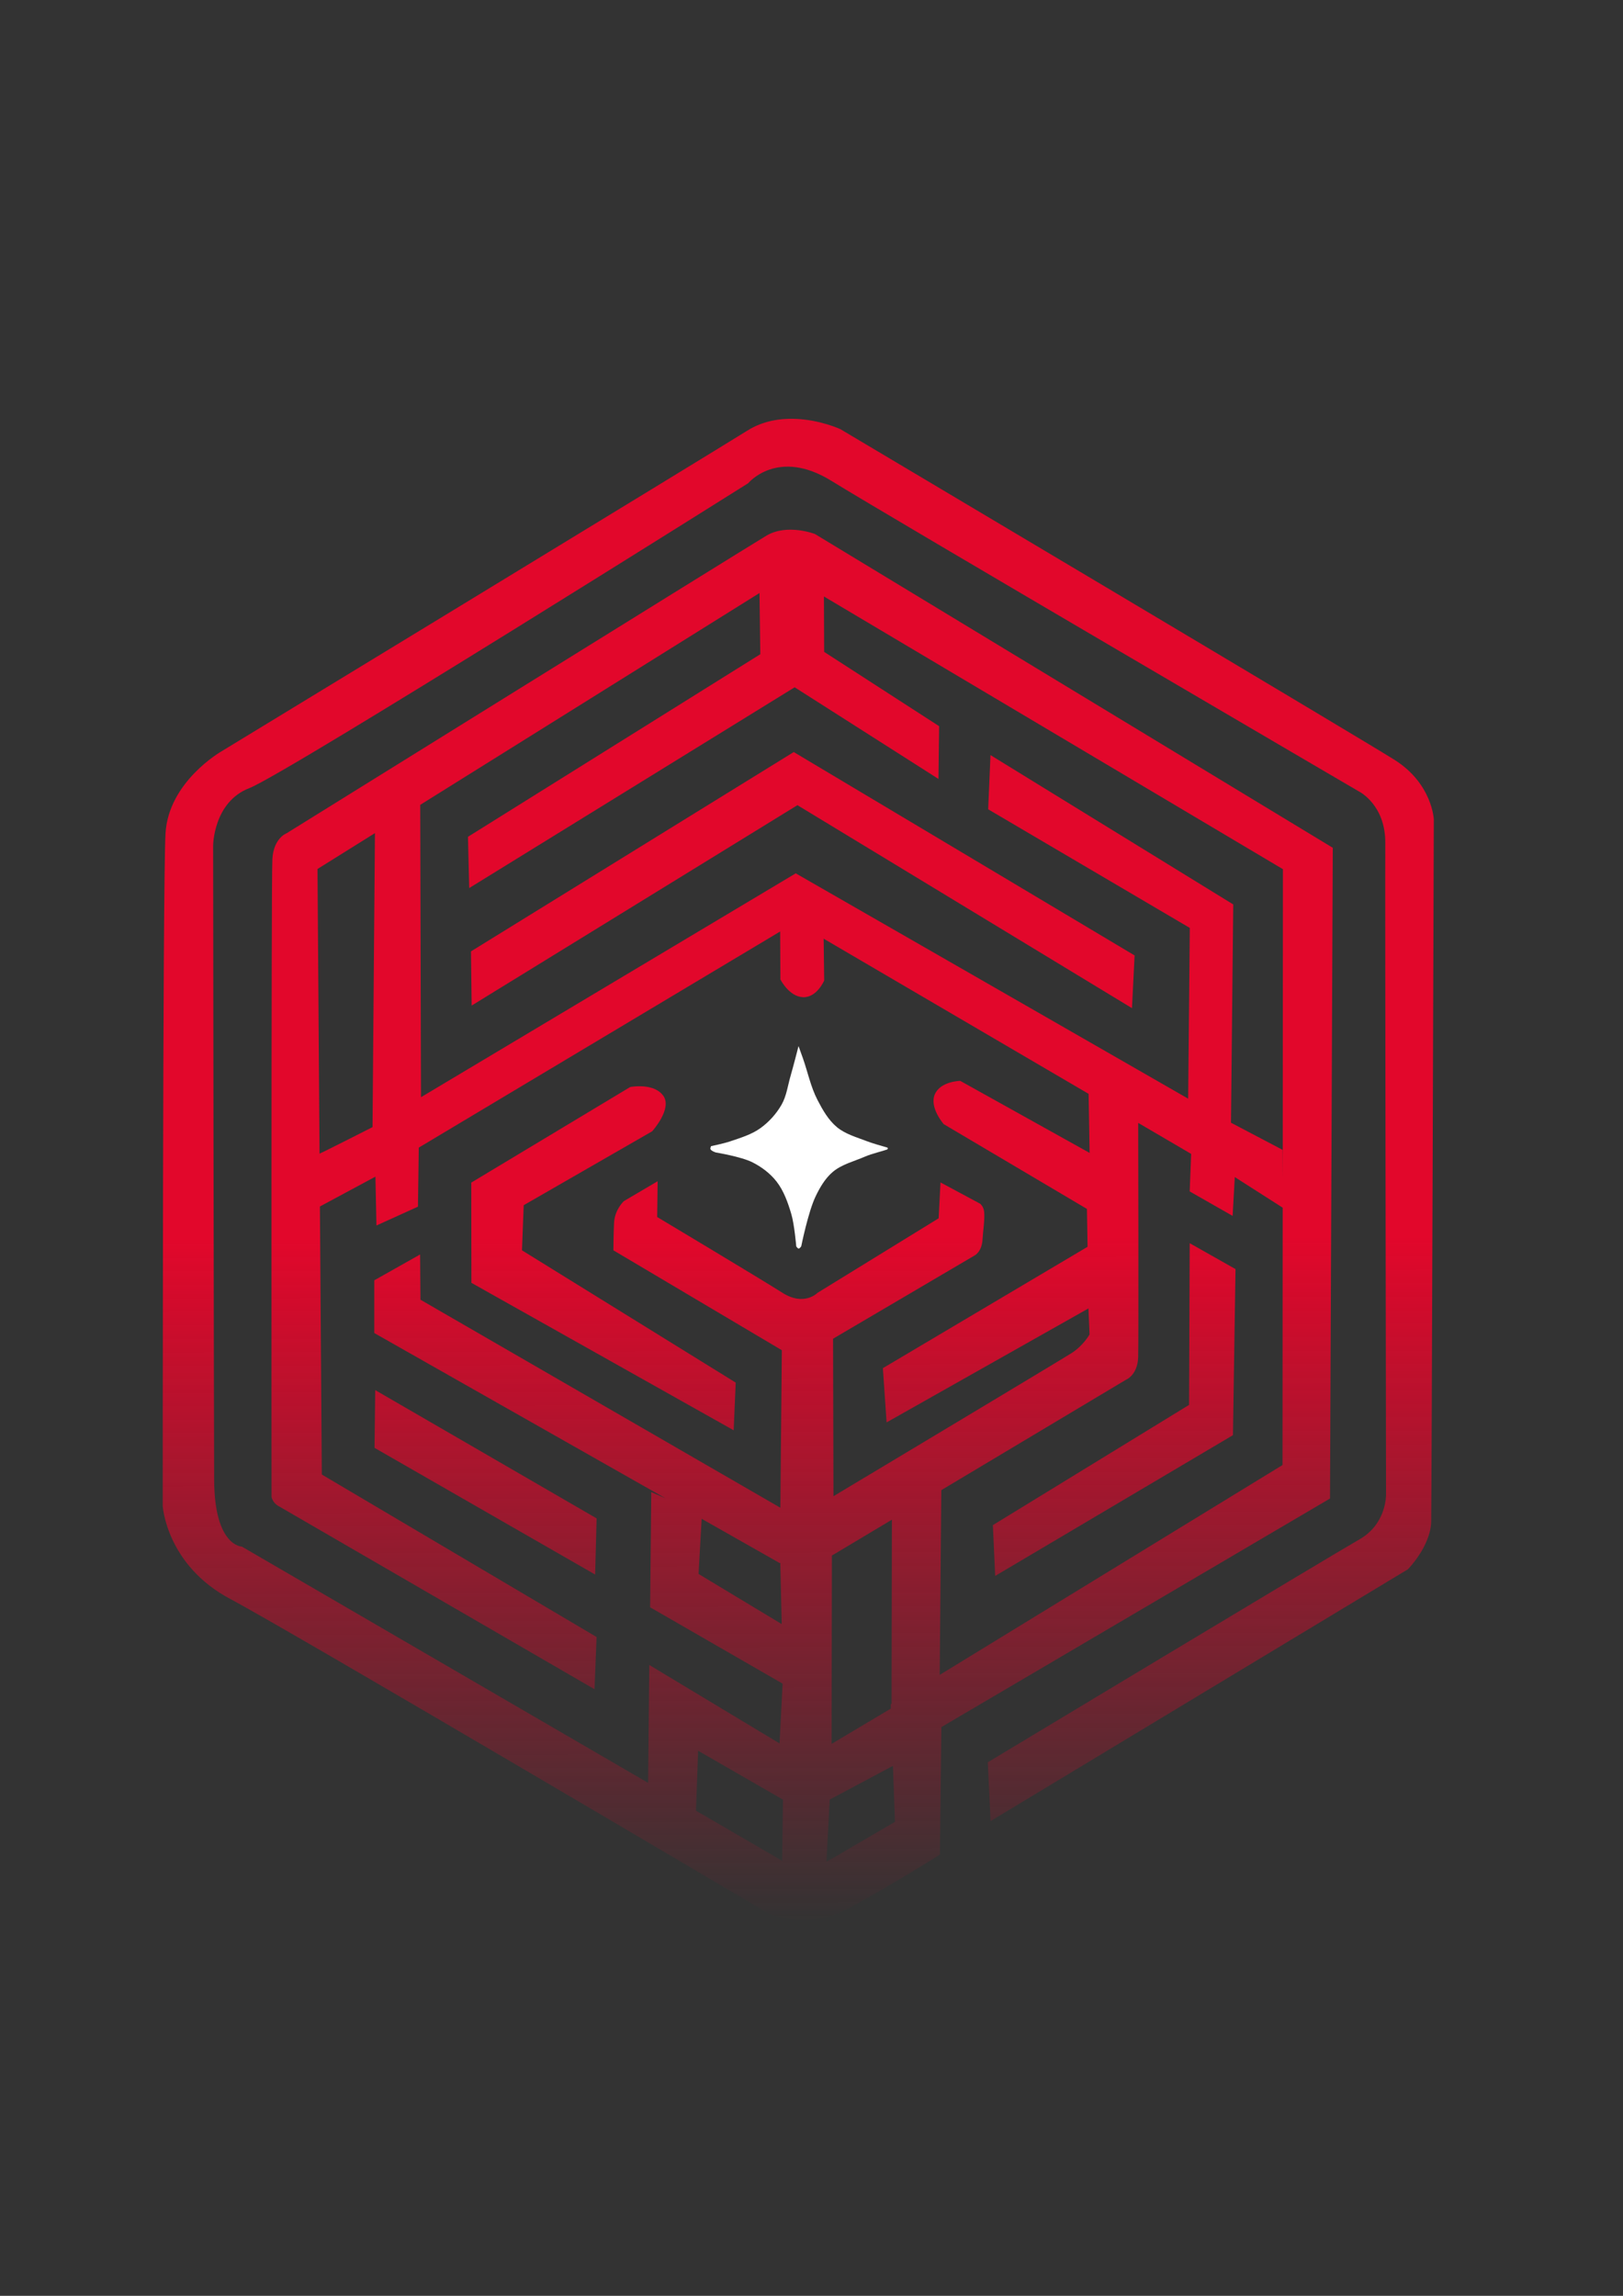<?xml version="1.0" encoding="UTF-8" standalone="no"?>
<!-- Created with Inkscape (http://www.inkscape.org/) -->

<svg
   width="210mm"
   height="297mm"
   viewBox="0 0 210 297"
   version="1.1"
   id="svg1"
   xml:space="preserve"
   inkscape:version="1.3.2 (091e20ef0f, 2023-11-25)"
   sodipodi:docname="drawing.svg"
   xmlns:inkscape="http://www.inkscape.org/namespaces/inkscape"
   xmlns:sodipodi="http://sodipodi.sourceforge.net/DTD/sodipodi-0.dtd"
   xmlns:xlink="http://www.w3.org/1999/xlink"
   xmlns="http://www.w3.org/2000/svg"
   xmlns:svg="http://www.w3.org/2000/svg"><rect x="0" y="0" width="210" height="297" fill="#333333" stroke="none"/><sodipodi:namedview
     id="namedview1"
     pagecolor="#505050"
     bordercolor="#ffffff"
     borderopacity="1"
     inkscape:showpageshadow="0"
     inkscape:pageopacity="0"
     inkscape:pagecheckerboard="1"
     inkscape:deskcolor="#505050"
     inkscape:document-units="mm"
     showguides="false"
     inkscape:zoom="0.5"
     inkscape:cx="331"
     inkscape:cy="683"
     inkscape:window-width="1920"
     inkscape:window-height="1011"
     inkscape:window-x="1920"
     inkscape:window-y="32"
     inkscape:window-maximized="1"
     inkscape:current-layer="layer1" /><defs
     id="defs1"><linearGradient
       id="linearGradient23"
       inkscape:collect="always"><stop
         style="stop-color:#e2072b;stop-opacity:1;"
         offset="0"
         id="stop23" /><stop
         style="stop-color:#e2072b;stop-opacity:0;"
         offset="1"
         id="stop24" /></linearGradient><linearGradient
       inkscape:collect="always"
       xlink:href="#linearGradient23"
       id="linearGradient24"
       x1="121.554"
       y1="132.57"
       x2="121.591"
       y2="156.92"
       gradientUnits="userSpaceOnUse"
       gradientTransform="matrix(3.642,0,0,3.642,-338.005,-322.781)" /></defs><g
     inkscape:label="Layer 1"
     inkscape:groupmode="layer"
     id="layer1"><path
       id="path13"
       style="fill:url(#linearGradient24);fill-opacity:1;fill-rule:nonzero;stroke-width:0.965;stroke-dasharray:none"
       d="m 102.85,54.184 c -1.959,-0.066 -4.149,0.27 -6.139,1.515 -5.308,3.321 -68.071,41.51 -68.071,41.51 0,0 -6.85,3.907 -7.225,10.62 -0.376,6.713 -0.361,87.001 -0.361,87.001 0,0 0.468,7.619 8.718,12.009 8.25,4.39 69.052,40.338 69.052,40.338 0,0 4.972,3.001 11.189,-0.412 6.217,-3.413 11.599,-6.845 11.599,-6.845 l 0.192,-16.492 50.286,-29.57 0.358,-84.183 -67.008,-40.595 c 0,0 -3.584,-1.387 -6.277,0.22 -2.692,1.607 -62.099,38.508 -62.099,38.508 0,0 -1.657,0.6 -1.82,3.305 -0.163,2.705 -0.111,82.519 -0.111,82.519 0,0 0.109,0.736 0.849,1.169 0.74,0.433 40.94,23.727 40.94,23.727 l 0.271,-6.753 -35.553,-21.02 -0.247,-34.676 7.184,-3.862 0.13,6.32 5.373,-2.435 0.105,-7.639 46.759,-27.959 0.032,6.201 c 0,0 1.107,2.219 2.915,2.298 1.808,0.079 2.75,-2.161 2.75,-2.161 l -0.07,-5.407 34.283,20.072 0.13,7.641 -16.735,-9.318 c 0,0 -2.557,0.032 -3.294,1.739 -0.737,1.707 1.152,3.856 1.152,3.856 l 18.532,10.968 0.081,4.899 -26.486,15.702 0.482,7.016 26.117,-14.744 0.143,3.363 c 0,0 -0.777,1.423 -2.326,2.415 -1.55,0.991 -30.807,18.514 -30.807,18.514 l -0.055,-20.373 18.329,-10.778 c 0,0 0.933,-0.458 1.016,-2.108 0.05,-0.991 0.305,-2.54 0.205,-3.538 -0.066,-0.663 -0.495,-1.028 -0.495,-1.028 l -5.153,-2.767 -0.239,4.639 -15.668,9.64 c 0,0 -1.722,1.792 -4.541,0 -2.819,-1.792 -16.21,-9.805 -16.21,-9.805 l 0.058,-4.628 -4.368,2.571 c 0,0 -1.195,1.097 -1.272,2.832 -0.078,1.736 -0.083,3.533 -0.083,3.533 l 21.794,12.924 -0.192,20.377 -46.567,-26.911 -0.045,-5.851 -5.93,3.341 -0.004,6.82 37.699,21.387 -1.856,-0.811 -0.147,14.906 17.142,9.877 -0.395,7.735 -16.854,-10.15 -0.156,15.25 C 63.722,218.94 31.292,200.077 31.292,200.077 c 0,0 -3.535,-0.024 -3.582,-8.569 -0.046,-8.546 -0.134,-82.088 -0.134,-82.088 0,0 0.01,-5.662 4.692,-7.466 4.683,-1.804 64.539,-39.44 64.539,-39.44 0,0 3.812,-4.625 10.792,-0.294 6.979,4.332 68.271,40.189 68.271,40.189 0,0 3.415,1.705 3.373,6.674 -0.042,4.969 0.096,84.249 0.096,84.249 0,0 0.104,3.793 -3.435,5.808 -3.539,2.015 -48.093,28.838 -48.093,28.838 l 0.359,7.607 c 1.187,-0.73 53.999,-32.572 53.999,-32.572 0,0 2.95,-2.98 3.013,-6.205 0.063,-3.225 0.339,-90.812 0.339,-90.812 0,0 -0.191,-4.616 -5.085,-7.699 -4.894,-3.083 -71.694,-42.775 -71.694,-42.775 0,0 -2.626,-1.228 -5.891,-1.338 z m -4.579,22.534 0.104,7.918 -37.825,23.618 0.162,6.63 42.108,-25.972 18.608,11.855 0.085,-6.824 -14.876,-9.61 -0.028,-7.169 59.387,35.277 -0.026,40.05 -0.021,-3.741 -6.672,-3.51 0.292,-28.236 -31.411,-19.321 -0.297,7.012 26.087,15.346 -0.213,22.089 -50.775,-29.149 -48.487,28.959 -0.1,-37.819 z m 4.432,20.572 -41.764,25.786 0.088,7.011 42.154,-25.925 43.285,26.258 0.341,-6.817 z M 48.514,107.778 48.202,145.812 c 0,0 -6.27,3.186 -6.858,3.433 l -0.262,-36.828 z m 34.038,32.747 c -0.591,0.016 -1.013,0.1 -1.013,0.1 l -20.563,12.363 0.019,12.967 33.935,19.076 0.263,-6.169 -27.655,-17.113 0.224,-5.836 16.62,-9.561 c 0,0 2.682,-2.952 1.412,-4.637 -0.794,-1.053 -2.257,-1.216 -3.243,-1.189 z m 64.721,4.739 6.851,4.011 -0.19,4.854 5.554,3.167 0.282,-5.023 6.197,3.96 -0.022,33.293 -43.787,26.8 -0.568,0.343 0.205,-23.894 23.868,-14.266 c 0,0 1.534,-0.58 1.605,-2.947 0.07,-2.35 0.007,-29.89 0.005,-30.297 z m 6.664,15.563 -0.085,20.921 -25.383,15.551 0.297,6.572 30.766,-18.21 0.331,-21.483 z m -105.386,19.005 -0.092,7.47 28.545,16.389 0.192,-7.265 z m 42.235,16.647 10.075,5.716 0.1,-0.011 0.183,7.918 -10.756,-6.485 z m 24.617,0.117 -0.045,23.819 -0.109,0.066 0.021,0.551 -7.669,4.566 0.036,-24.359 z m -25.074,29.89 10.982,6.329 -0.113,7.908 c -0.57,-0.324 -7.907,-4.6 -11.145,-6.48 z m 25.208,1.957 0.263,7.242 -7.831,4.573 c 0,0 -0.438,0.269 -1.033,0.559 l 0.422,-8.016 z" /><path
       style="fill:#ffffff;fill-opacity:1;stroke-width:0.964"
       d="m 103.321,135.331 c 0,0 -0.661,2.588 -1.033,3.871 -0.36,1.241 -0.518,2.577 -1.158,3.7 -0.676,1.186 -1.632,2.245 -2.74,3.043 -1.159,0.835 -2.577,1.252 -3.93,1.713 -0.799,0.272 -2.455,0.615 -2.455,0.615 0,0 -0.13,0.266 -0.078,0.386 0.109,0.251 0.698,0.434 0.698,0.434 0,0 3.278,0.535 4.738,1.273 1.183,0.598 2.294,1.434 3.11,2.48 0.946,1.213 1.472,2.726 1.912,4.201 0.403,1.355 0.642,4.191 0.642,4.191 0,0 0.175,0.281 0.316,0.281 0.149,-5.9e-4 0.331,-0.299 0.331,-0.299 0,0 0.887,-4.416 1.848,-6.428 0.558,-1.17 1.24,-2.348 2.23,-3.185 1.181,-0.998 2.775,-1.369 4.191,-1.99 0.823,-0.361 2.425,-0.749 2.821,-0.903 0.06,-0.022 0.127,-0.106 0.112,-0.174 -0.015,-0.074 -0.106,-0.098 -0.193,-0.122 -0.434,-0.121 -1.797,-0.506 -2.516,-0.785 -1.335,-0.518 -2.788,-0.91 -3.888,-1.827 -1.106,-0.923 -1.846,-2.239 -2.509,-3.517 -0.881,-1.701 -1.256,-3.619 -1.896,-5.424 -0.181,-0.512 -0.551,-1.533 -0.551,-1.533 z"
       id="path22"
       sodipodi:nodetypes="csaaacscaaacscsasssssaaacc" /></g></svg>
